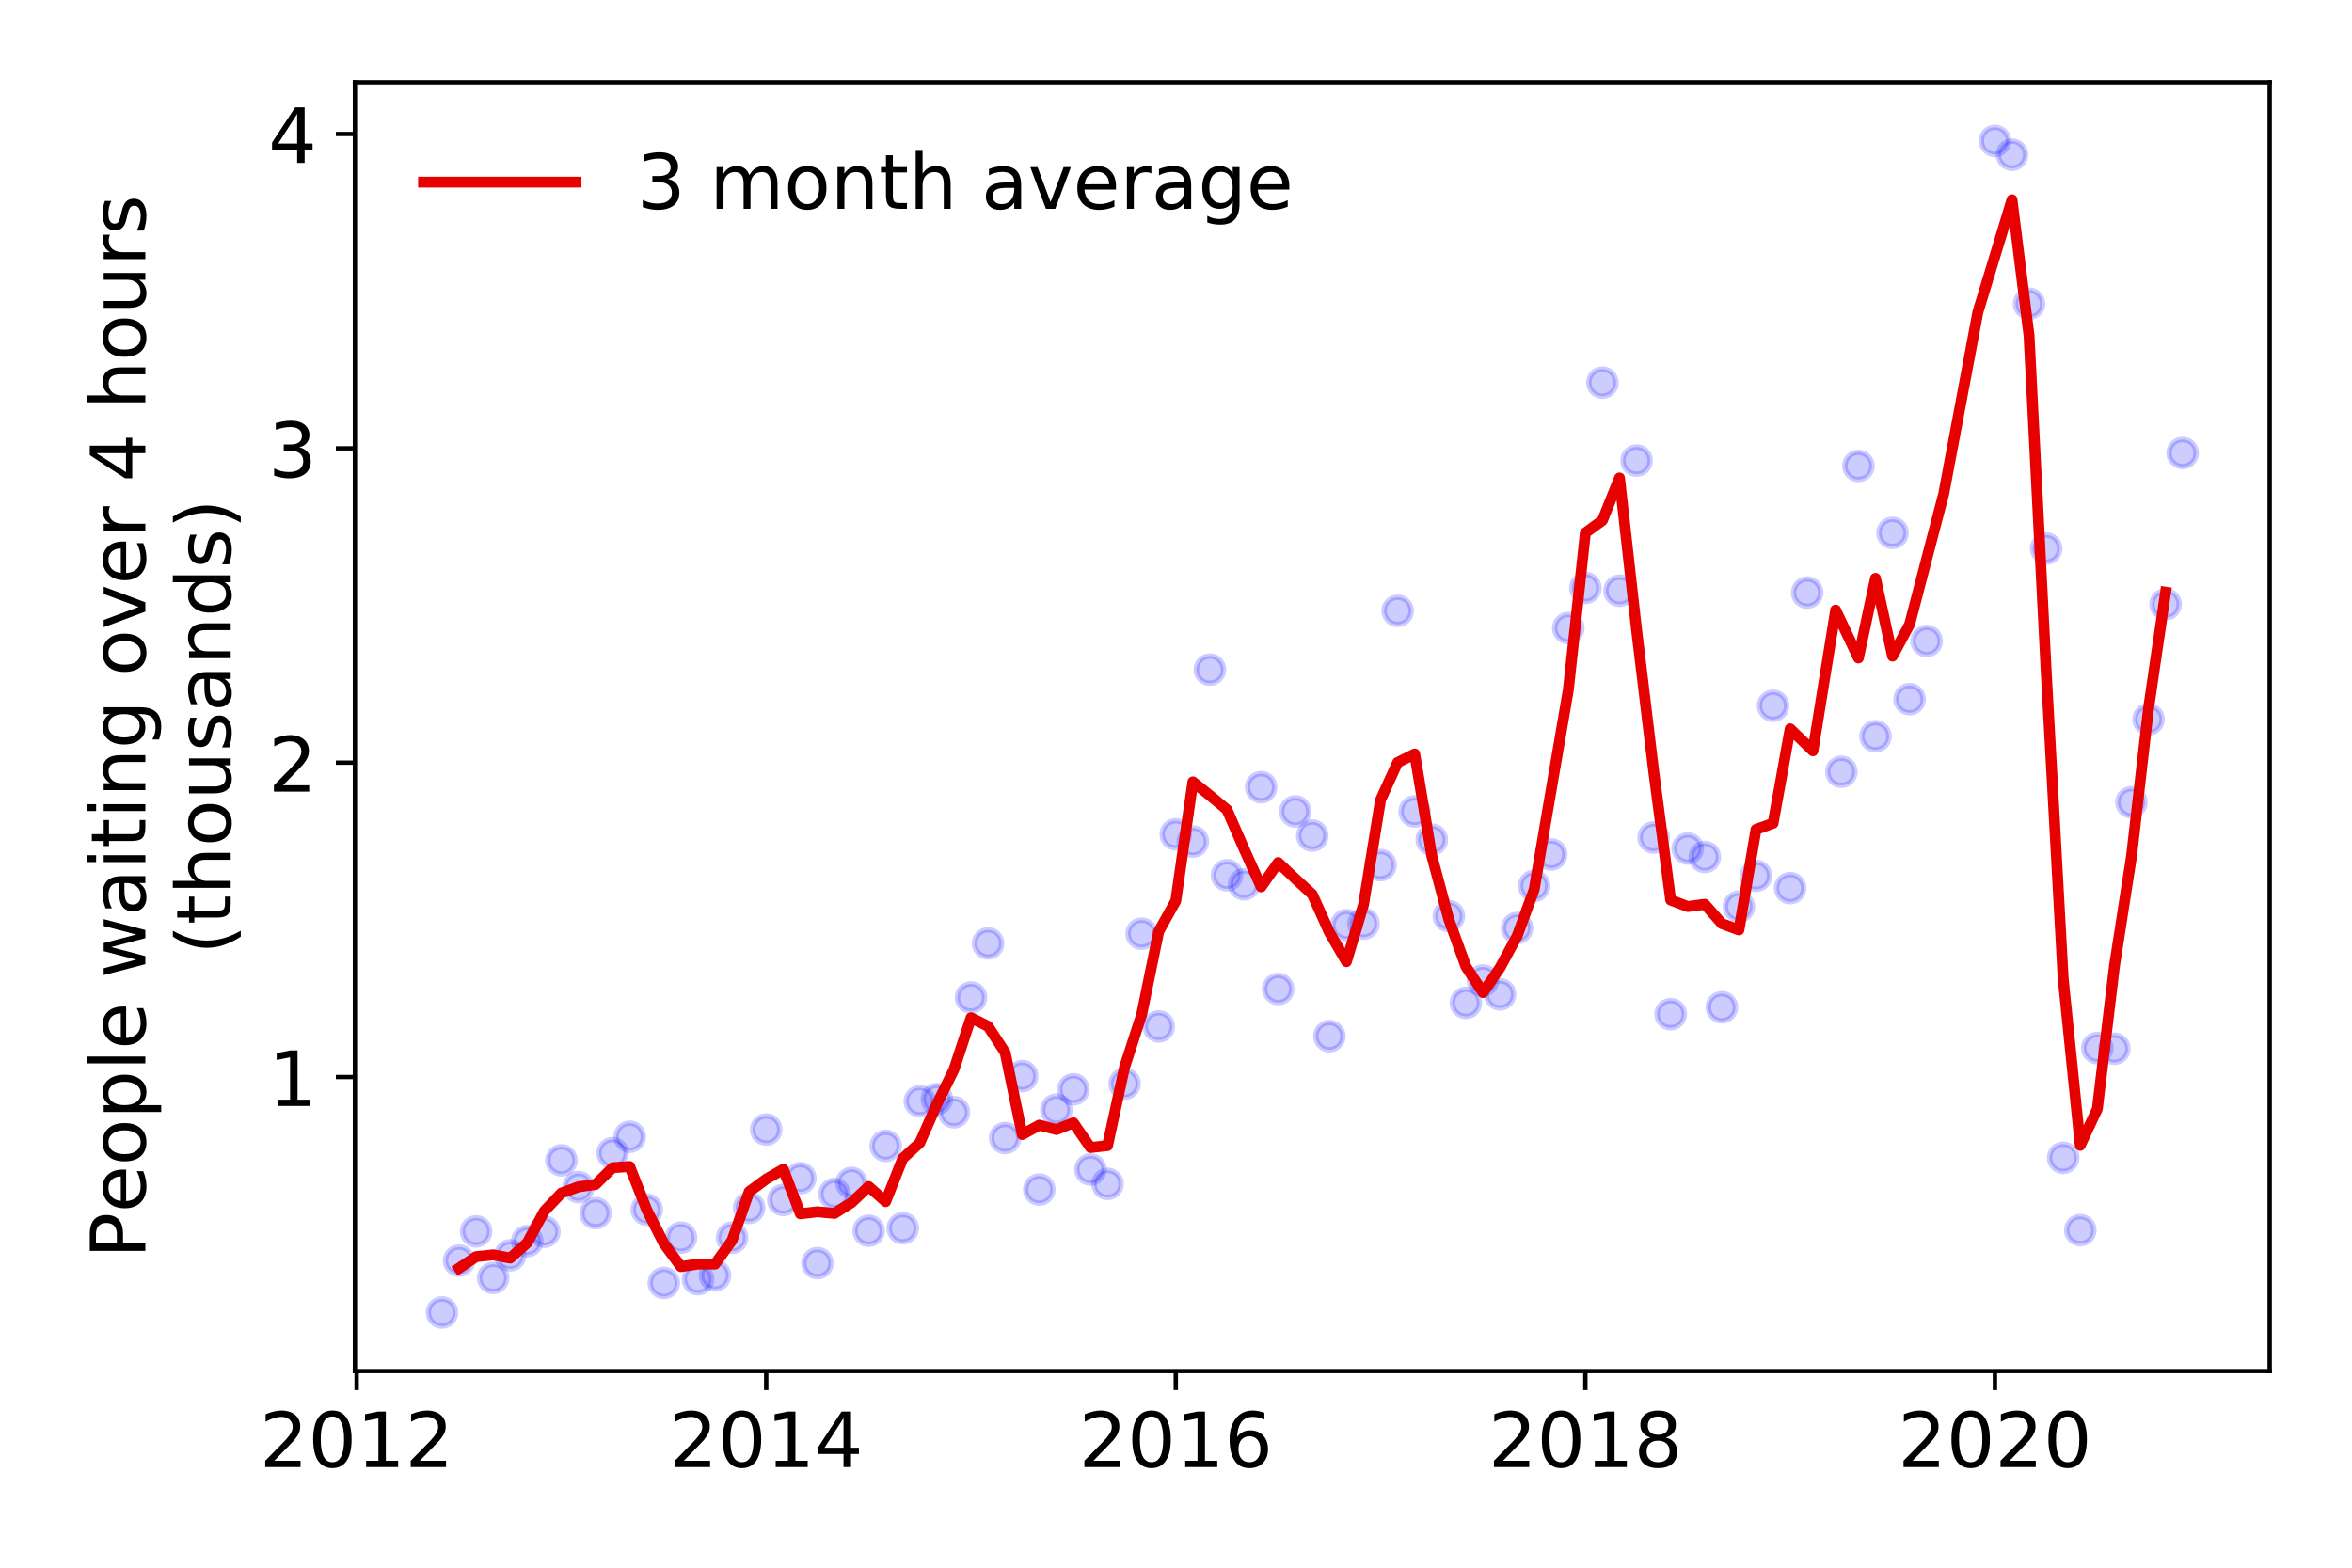 <?xml version="1.0" encoding="utf-8" standalone="no"?>
<!DOCTYPE svg PUBLIC "-//W3C//DTD SVG 1.1//EN"
  "http://www.w3.org/Graphics/SVG/1.1/DTD/svg11.dtd">
<!-- Created with matplotlib (https://matplotlib.org/) -->
<svg height="288pt" version="1.1" viewBox="0 0 432 288" width="432pt" xmlns="http://www.w3.org/2000/svg" xmlns:xlink="http://www.w3.org/1999/xlink">
 <defs>
  <style type="text/css">
*{stroke-linecap:butt;stroke-linejoin:round;}
  </style>
 </defs>
 <g id="figure_1">
  <g id="patch_1">
   <path d="M 0 288 
L 432 288 
L 432 0 
L 0 0 
z
" style="fill:#ffffff;"/>
  </g>
  <g id="axes_1">
   <g id="patch_2">
    <path d="M 65.195 251.88 
L 416.88 251.88 
L 416.88 15.12 
L 65.195 15.12 
z
" style="fill:#ffffff;"/>
   </g>
   <g id="matplotlib.axis_1">
    <g id="xtick_1">
     <g id="line2d_1">
      <defs>
       <path d="M 0 0 
L 0 3.5 
" id="m8ea1dd5b3a" style="stroke:#000000;stroke-width:0.8;"/>
      </defs>
      <g>
       <use style="stroke:#000000;stroke-width:0.8;" x="65.508" xlink:href="#m8ea1dd5b3a" y="251.88"/>
      </g>
     </g>
     <g id="text_1">
      <!-- 2012 -->
      <defs>
       <path d="M 19.188 8.297 
L 53.609 8.297 
L 53.609 0 
L 7.328 0 
L 7.328 8.297 
Q 12.938 14.109 22.625 23.891 
Q 32.328 33.688 34.812 36.531 
Q 39.547 41.844 41.422 45.531 
Q 43.312 49.219 43.312 52.781 
Q 43.312 58.594 39.234 62.25 
Q 35.156 65.922 28.609 65.922 
Q 23.969 65.922 18.812 64.312 
Q 13.672 62.703 7.812 59.422 
L 7.812 69.391 
Q 13.766 71.781 18.938 73 
Q 24.125 74.219 28.422 74.219 
Q 39.75 74.219 46.484 68.547 
Q 53.219 62.891 53.219 53.422 
Q 53.219 48.922 51.531 44.891 
Q 49.859 40.875 45.406 35.406 
Q 44.188 33.984 37.641 27.219 
Q 31.109 20.453 19.188 8.297 
z
" id="DejaVuSans-50"/>
       <path d="M 31.781 66.406 
Q 24.172 66.406 20.328 58.906 
Q 16.5 51.422 16.5 36.375 
Q 16.5 21.391 20.328 13.891 
Q 24.172 6.391 31.781 6.391 
Q 39.453 6.391 43.281 13.891 
Q 47.125 21.391 47.125 36.375 
Q 47.125 51.422 43.281 58.906 
Q 39.453 66.406 31.781 66.406 
z
M 31.781 74.219 
Q 44.047 74.219 50.516 64.516 
Q 56.984 54.828 56.984 36.375 
Q 56.984 17.969 50.516 8.266 
Q 44.047 -1.422 31.781 -1.422 
Q 19.531 -1.422 13.062 8.266 
Q 6.594 17.969 6.594 36.375 
Q 6.594 54.828 13.062 64.516 
Q 19.531 74.219 31.781 74.219 
z
" id="DejaVuSans-48"/>
       <path d="M 12.406 8.297 
L 28.516 8.297 
L 28.516 63.922 
L 10.984 60.406 
L 10.984 69.391 
L 28.422 72.906 
L 38.281 72.906 
L 38.281 8.297 
L 54.391 8.297 
L 54.391 0 
L 12.406 0 
z
" id="DejaVuSans-49"/>
      </defs>
      <g transform="translate(47.693 269.518)scale(0.14 -0.14)">
       <use xlink:href="#DejaVuSans-50"/>
       <use x="63.623" xlink:href="#DejaVuSans-48"/>
       <use x="127.246" xlink:href="#DejaVuSans-49"/>
       <use x="190.869" xlink:href="#DejaVuSans-50"/>
      </g>
     </g>
    </g>
    <g id="xtick_2">
     <g id="line2d_2">
      <g>
       <use style="stroke:#000000;stroke-width:0.8;" x="140.735" xlink:href="#m8ea1dd5b3a" y="251.88"/>
      </g>
     </g>
     <g id="text_2">
      <!-- 2014 -->
      <defs>
       <path d="M 37.797 64.312 
L 12.891 25.391 
L 37.797 25.391 
z
M 35.203 72.906 
L 47.609 72.906 
L 47.609 25.391 
L 58.016 25.391 
L 58.016 17.188 
L 47.609 17.188 
L 47.609 0 
L 37.797 0 
L 37.797 17.188 
L 4.891 17.188 
L 4.891 26.703 
z
" id="DejaVuSans-52"/>
      </defs>
      <g transform="translate(122.92 269.518)scale(0.14 -0.14)">
       <use xlink:href="#DejaVuSans-50"/>
       <use x="63.623" xlink:href="#DejaVuSans-48"/>
       <use x="127.246" xlink:href="#DejaVuSans-49"/>
       <use x="190.869" xlink:href="#DejaVuSans-52"/>
      </g>
     </g>
    </g>
    <g id="xtick_3">
     <g id="line2d_3">
      <g>
       <use style="stroke:#000000;stroke-width:0.8;" x="215.962" xlink:href="#m8ea1dd5b3a" y="251.88"/>
      </g>
     </g>
     <g id="text_3">
      <!-- 2016 -->
      <defs>
       <path d="M 33.016 40.375 
Q 26.375 40.375 22.484 35.828 
Q 18.609 31.297 18.609 23.391 
Q 18.609 15.531 22.484 10.953 
Q 26.375 6.391 33.016 6.391 
Q 39.656 6.391 43.531 10.953 
Q 47.406 15.531 47.406 23.391 
Q 47.406 31.297 43.531 35.828 
Q 39.656 40.375 33.016 40.375 
z
M 52.594 71.297 
L 52.594 62.312 
Q 48.875 64.062 45.094 64.984 
Q 41.312 65.922 37.594 65.922 
Q 27.828 65.922 22.672 59.328 
Q 17.531 52.734 16.797 39.406 
Q 19.672 43.656 24.016 45.922 
Q 28.375 48.188 33.594 48.188 
Q 44.578 48.188 50.953 41.516 
Q 57.328 34.859 57.328 23.391 
Q 57.328 12.156 50.688 5.359 
Q 44.047 -1.422 33.016 -1.422 
Q 20.359 -1.422 13.672 8.266 
Q 6.984 17.969 6.984 36.375 
Q 6.984 53.656 15.188 63.938 
Q 23.391 74.219 37.203 74.219 
Q 40.922 74.219 44.703 73.484 
Q 48.484 72.75 52.594 71.297 
z
" id="DejaVuSans-54"/>
      </defs>
      <g transform="translate(198.147 269.518)scale(0.14 -0.14)">
       <use xlink:href="#DejaVuSans-50"/>
       <use x="63.623" xlink:href="#DejaVuSans-48"/>
       <use x="127.246" xlink:href="#DejaVuSans-49"/>
       <use x="190.869" xlink:href="#DejaVuSans-54"/>
      </g>
     </g>
    </g>
    <g id="xtick_4">
     <g id="line2d_4">
      <g>
       <use style="stroke:#000000;stroke-width:0.8;" x="291.189" xlink:href="#m8ea1dd5b3a" y="251.88"/>
      </g>
     </g>
     <g id="text_4">
      <!-- 2018 -->
      <defs>
       <path d="M 31.781 34.625 
Q 24.75 34.625 20.719 30.859 
Q 16.703 27.094 16.703 20.516 
Q 16.703 13.922 20.719 10.156 
Q 24.75 6.391 31.781 6.391 
Q 38.812 6.391 42.859 10.172 
Q 46.922 13.969 46.922 20.516 
Q 46.922 27.094 42.891 30.859 
Q 38.875 34.625 31.781 34.625 
z
M 21.922 38.812 
Q 15.578 40.375 12.031 44.719 
Q 8.5 49.078 8.5 55.328 
Q 8.5 64.062 14.719 69.141 
Q 20.953 74.219 31.781 74.219 
Q 42.672 74.219 48.875 69.141 
Q 55.078 64.062 55.078 55.328 
Q 55.078 49.078 51.531 44.719 
Q 48 40.375 41.703 38.812 
Q 48.828 37.156 52.797 32.312 
Q 56.781 27.484 56.781 20.516 
Q 56.781 9.906 50.312 4.234 
Q 43.844 -1.422 31.781 -1.422 
Q 19.734 -1.422 13.25 4.234 
Q 6.781 9.906 6.781 20.516 
Q 6.781 27.484 10.781 32.312 
Q 14.797 37.156 21.922 38.812 
z
M 18.312 54.391 
Q 18.312 48.734 21.844 45.562 
Q 25.391 42.391 31.781 42.391 
Q 38.141 42.391 41.719 45.562 
Q 45.312 48.734 45.312 54.391 
Q 45.312 60.062 41.719 63.234 
Q 38.141 66.406 31.781 66.406 
Q 25.391 66.406 21.844 63.234 
Q 18.312 60.062 18.312 54.391 
z
" id="DejaVuSans-56"/>
      </defs>
      <g transform="translate(273.374 269.518)scale(0.14 -0.14)">
       <use xlink:href="#DejaVuSans-50"/>
       <use x="63.623" xlink:href="#DejaVuSans-48"/>
       <use x="127.246" xlink:href="#DejaVuSans-49"/>
       <use x="190.869" xlink:href="#DejaVuSans-56"/>
      </g>
     </g>
    </g>
    <g id="xtick_5">
     <g id="line2d_5">
      <g>
       <use style="stroke:#000000;stroke-width:0.8;" x="366.415" xlink:href="#m8ea1dd5b3a" y="251.88"/>
      </g>
     </g>
     <g id="text_5">
      <!-- 2020 -->
      <g transform="translate(348.6 269.518)scale(0.14 -0.14)">
       <use xlink:href="#DejaVuSans-50"/>
       <use x="63.623" xlink:href="#DejaVuSans-48"/>
       <use x="127.246" xlink:href="#DejaVuSans-50"/>
       <use x="190.869" xlink:href="#DejaVuSans-48"/>
      </g>
     </g>
    </g>
   </g>
   <g id="matplotlib.axis_2">
    <g id="ytick_1">
     <g id="line2d_6">
      <defs>
       <path d="M 0 0 
L -3.5 0 
" id="me1351e3d91" style="stroke:#000000;stroke-width:0.8;"/>
      </defs>
      <g>
       <use style="stroke:#000000;stroke-width:0.8;" x="65.195" xlink:href="#me1351e3d91" y="197.863"/>
      </g>
     </g>
     <g id="text_6">
      <!-- 1 -->
      <g transform="translate(49.288 203.182)scale(0.14 -0.14)">
       <use xlink:href="#DejaVuSans-49"/>
      </g>
     </g>
    </g>
    <g id="ytick_2">
     <g id="line2d_7">
      <g>
       <use style="stroke:#000000;stroke-width:0.8;" x="65.195" xlink:href="#me1351e3d91" y="140.112"/>
      </g>
     </g>
     <g id="text_7">
      <!-- 2 -->
      <g transform="translate(49.288 145.431)scale(0.14 -0.14)">
       <use xlink:href="#DejaVuSans-50"/>
      </g>
     </g>
    </g>
    <g id="ytick_3">
     <g id="line2d_8">
      <g>
       <use style="stroke:#000000;stroke-width:0.8;" x="65.195" xlink:href="#me1351e3d91" y="82.362"/>
      </g>
     </g>
     <g id="text_8">
      <!-- 3 -->
      <defs>
       <path d="M 40.578 39.312 
Q 47.656 37.797 51.625 33 
Q 55.609 28.219 55.609 21.188 
Q 55.609 10.406 48.188 4.484 
Q 40.766 -1.422 27.094 -1.422 
Q 22.516 -1.422 17.656 -0.516 
Q 12.797 0.391 7.625 2.203 
L 7.625 11.719 
Q 11.719 9.328 16.594 8.109 
Q 21.484 6.891 26.812 6.891 
Q 36.078 6.891 40.938 10.547 
Q 45.797 14.203 45.797 21.188 
Q 45.797 27.641 41.281 31.266 
Q 36.766 34.906 28.719 34.906 
L 20.219 34.906 
L 20.219 43.016 
L 29.109 43.016 
Q 36.375 43.016 40.234 45.922 
Q 44.094 48.828 44.094 54.297 
Q 44.094 59.906 40.109 62.906 
Q 36.141 65.922 28.719 65.922 
Q 24.656 65.922 20.016 65.031 
Q 15.375 64.156 9.812 62.312 
L 9.812 71.094 
Q 15.438 72.656 20.344 73.438 
Q 25.25 74.219 29.594 74.219 
Q 40.828 74.219 47.359 69.109 
Q 53.906 64.016 53.906 55.328 
Q 53.906 49.266 50.438 45.094 
Q 46.969 40.922 40.578 39.312 
z
" id="DejaVuSans-51"/>
      </defs>
      <g transform="translate(49.288 87.681)scale(0.14 -0.14)">
       <use xlink:href="#DejaVuSans-51"/>
      </g>
     </g>
    </g>
    <g id="ytick_4">
     <g id="line2d_9">
      <g>
       <use style="stroke:#000000;stroke-width:0.8;" x="65.195" xlink:href="#me1351e3d91" y="24.611"/>
      </g>
     </g>
     <g id="text_9">
      <!-- 4 -->
      <g transform="translate(49.288 29.93)scale(0.14 -0.14)">
       <use xlink:href="#DejaVuSans-52"/>
      </g>
     </g>
    </g>
    <g id="text_10">
     <!-- People waiting over 4 hours -->
     <defs>
      <path d="M 19.672 64.797 
L 19.672 37.406 
L 32.078 37.406 
Q 38.969 37.406 42.719 40.969 
Q 46.484 44.531 46.484 51.125 
Q 46.484 57.672 42.719 61.234 
Q 38.969 64.797 32.078 64.797 
z
M 9.812 72.906 
L 32.078 72.906 
Q 44.344 72.906 50.609 67.359 
Q 56.891 61.812 56.891 51.125 
Q 56.891 40.328 50.609 34.812 
Q 44.344 29.297 32.078 29.297 
L 19.672 29.297 
L 19.672 0 
L 9.812 0 
z
" id="DejaVuSans-80"/>
      <path d="M 56.203 29.594 
L 56.203 25.203 
L 14.891 25.203 
Q 15.484 15.922 20.484 11.062 
Q 25.484 6.203 34.422 6.203 
Q 39.594 6.203 44.453 7.469 
Q 49.312 8.734 54.109 11.281 
L 54.109 2.781 
Q 49.266 0.734 44.188 -0.344 
Q 39.109 -1.422 33.891 -1.422 
Q 20.797 -1.422 13.156 6.188 
Q 5.516 13.812 5.516 26.812 
Q 5.516 40.234 12.766 48.109 
Q 20.016 56 32.328 56 
Q 43.359 56 49.781 48.891 
Q 56.203 41.797 56.203 29.594 
z
M 47.219 32.234 
Q 47.125 39.594 43.094 43.984 
Q 39.062 48.391 32.422 48.391 
Q 24.906 48.391 20.391 44.141 
Q 15.875 39.891 15.188 32.172 
z
" id="DejaVuSans-101"/>
      <path d="M 30.609 48.391 
Q 23.391 48.391 19.188 42.75 
Q 14.984 37.109 14.984 27.297 
Q 14.984 17.484 19.156 11.844 
Q 23.344 6.203 30.609 6.203 
Q 37.797 6.203 41.984 11.859 
Q 46.188 17.531 46.188 27.297 
Q 46.188 37.016 41.984 42.703 
Q 37.797 48.391 30.609 48.391 
z
M 30.609 56 
Q 42.328 56 49.016 48.375 
Q 55.719 40.766 55.719 27.297 
Q 55.719 13.875 49.016 6.219 
Q 42.328 -1.422 30.609 -1.422 
Q 18.844 -1.422 12.172 6.219 
Q 5.516 13.875 5.516 27.297 
Q 5.516 40.766 12.172 48.375 
Q 18.844 56 30.609 56 
z
" id="DejaVuSans-111"/>
      <path d="M 18.109 8.203 
L 18.109 -20.797 
L 9.078 -20.797 
L 9.078 54.688 
L 18.109 54.688 
L 18.109 46.391 
Q 20.953 51.266 25.266 53.625 
Q 29.594 56 35.594 56 
Q 45.562 56 51.781 48.094 
Q 58.016 40.188 58.016 27.297 
Q 58.016 14.406 51.781 6.484 
Q 45.562 -1.422 35.594 -1.422 
Q 29.594 -1.422 25.266 0.953 
Q 20.953 3.328 18.109 8.203 
z
M 48.688 27.297 
Q 48.688 37.203 44.609 42.844 
Q 40.531 48.484 33.406 48.484 
Q 26.266 48.484 22.188 42.844 
Q 18.109 37.203 18.109 27.297 
Q 18.109 17.391 22.188 11.75 
Q 26.266 6.109 33.406 6.109 
Q 40.531 6.109 44.609 11.75 
Q 48.688 17.391 48.688 27.297 
z
" id="DejaVuSans-112"/>
      <path d="M 9.422 75.984 
L 18.406 75.984 
L 18.406 0 
L 9.422 0 
z
" id="DejaVuSans-108"/>
      <path id="DejaVuSans-32"/>
      <path d="M 4.203 54.688 
L 13.188 54.688 
L 24.422 12.016 
L 35.594 54.688 
L 46.188 54.688 
L 57.422 12.016 
L 68.609 54.688 
L 77.594 54.688 
L 63.281 0 
L 52.688 0 
L 40.922 44.828 
L 29.109 0 
L 18.5 0 
z
" id="DejaVuSans-119"/>
      <path d="M 34.281 27.484 
Q 23.391 27.484 19.188 25 
Q 14.984 22.516 14.984 16.5 
Q 14.984 11.719 18.141 8.906 
Q 21.297 6.109 26.703 6.109 
Q 34.188 6.109 38.703 11.406 
Q 43.219 16.703 43.219 25.484 
L 43.219 27.484 
z
M 52.203 31.203 
L 52.203 0 
L 43.219 0 
L 43.219 8.297 
Q 40.141 3.328 35.547 0.953 
Q 30.953 -1.422 24.312 -1.422 
Q 15.922 -1.422 10.953 3.297 
Q 6 8.016 6 15.922 
Q 6 25.141 12.172 29.828 
Q 18.359 34.516 30.609 34.516 
L 43.219 34.516 
L 43.219 35.406 
Q 43.219 41.609 39.141 45 
Q 35.062 48.391 27.688 48.391 
Q 23 48.391 18.547 47.266 
Q 14.109 46.141 10.016 43.891 
L 10.016 52.203 
Q 14.938 54.109 19.578 55.047 
Q 24.219 56 28.609 56 
Q 40.484 56 46.344 49.844 
Q 52.203 43.703 52.203 31.203 
z
" id="DejaVuSans-97"/>
      <path d="M 9.422 54.688 
L 18.406 54.688 
L 18.406 0 
L 9.422 0 
z
M 9.422 75.984 
L 18.406 75.984 
L 18.406 64.594 
L 9.422 64.594 
z
" id="DejaVuSans-105"/>
      <path d="M 18.312 70.219 
L 18.312 54.688 
L 36.812 54.688 
L 36.812 47.703 
L 18.312 47.703 
L 18.312 18.016 
Q 18.312 11.328 20.141 9.422 
Q 21.969 7.516 27.594 7.516 
L 36.812 7.516 
L 36.812 0 
L 27.594 0 
Q 17.188 0 13.234 3.875 
Q 9.281 7.766 9.281 18.016 
L 9.281 47.703 
L 2.688 47.703 
L 2.688 54.688 
L 9.281 54.688 
L 9.281 70.219 
z
" id="DejaVuSans-116"/>
      <path d="M 54.891 33.016 
L 54.891 0 
L 45.906 0 
L 45.906 32.719 
Q 45.906 40.484 42.875 44.328 
Q 39.844 48.188 33.797 48.188 
Q 26.516 48.188 22.312 43.547 
Q 18.109 38.922 18.109 30.906 
L 18.109 0 
L 9.078 0 
L 9.078 54.688 
L 18.109 54.688 
L 18.109 46.188 
Q 21.344 51.125 25.703 53.562 
Q 30.078 56 35.797 56 
Q 45.219 56 50.047 50.172 
Q 54.891 44.344 54.891 33.016 
z
" id="DejaVuSans-110"/>
      <path d="M 45.406 27.984 
Q 45.406 37.75 41.375 43.109 
Q 37.359 48.484 30.078 48.484 
Q 22.859 48.484 18.828 43.109 
Q 14.797 37.75 14.797 27.984 
Q 14.797 18.266 18.828 12.891 
Q 22.859 7.516 30.078 7.516 
Q 37.359 7.516 41.375 12.891 
Q 45.406 18.266 45.406 27.984 
z
M 54.391 6.781 
Q 54.391 -7.172 48.188 -13.984 
Q 42 -20.797 29.203 -20.797 
Q 24.469 -20.797 20.266 -20.094 
Q 16.062 -19.391 12.109 -17.922 
L 12.109 -9.188 
Q 16.062 -11.328 19.922 -12.344 
Q 23.781 -13.375 27.781 -13.375 
Q 36.625 -13.375 41.016 -8.766 
Q 45.406 -4.156 45.406 5.172 
L 45.406 9.625 
Q 42.625 4.781 38.281 2.391 
Q 33.938 0 27.875 0 
Q 17.828 0 11.672 7.656 
Q 5.516 15.328 5.516 27.984 
Q 5.516 40.672 11.672 48.328 
Q 17.828 56 27.875 56 
Q 33.938 56 38.281 53.609 
Q 42.625 51.219 45.406 46.391 
L 45.406 54.688 
L 54.391 54.688 
z
" id="DejaVuSans-103"/>
      <path d="M 2.984 54.688 
L 12.5 54.688 
L 29.594 8.797 
L 46.688 54.688 
L 56.203 54.688 
L 35.688 0 
L 23.484 0 
z
" id="DejaVuSans-118"/>
      <path d="M 41.109 46.297 
Q 39.594 47.172 37.812 47.578 
Q 36.031 48 33.891 48 
Q 26.266 48 22.188 43.047 
Q 18.109 38.094 18.109 28.812 
L 18.109 0 
L 9.078 0 
L 9.078 54.688 
L 18.109 54.688 
L 18.109 46.188 
Q 20.953 51.172 25.484 53.578 
Q 30.031 56 36.531 56 
Q 37.453 56 38.578 55.875 
Q 39.703 55.766 41.062 55.516 
z
" id="DejaVuSans-114"/>
      <path d="M 54.891 33.016 
L 54.891 0 
L 45.906 0 
L 45.906 32.719 
Q 45.906 40.484 42.875 44.328 
Q 39.844 48.188 33.797 48.188 
Q 26.516 48.188 22.312 43.547 
Q 18.109 38.922 18.109 30.906 
L 18.109 0 
L 9.078 0 
L 9.078 75.984 
L 18.109 75.984 
L 18.109 46.188 
Q 21.344 51.125 25.703 53.562 
Q 30.078 56 35.797 56 
Q 45.219 56 50.047 50.172 
Q 54.891 44.344 54.891 33.016 
z
" id="DejaVuSans-104"/>
      <path d="M 8.5 21.578 
L 8.5 54.688 
L 17.484 54.688 
L 17.484 21.922 
Q 17.484 14.156 20.5 10.266 
Q 23.531 6.391 29.594 6.391 
Q 36.859 6.391 41.078 11.031 
Q 45.312 15.672 45.312 23.688 
L 45.312 54.688 
L 54.297 54.688 
L 54.297 0 
L 45.312 0 
L 45.312 8.406 
Q 42.047 3.422 37.719 1 
Q 33.406 -1.422 27.688 -1.422 
Q 18.266 -1.422 13.375 4.438 
Q 8.5 10.297 8.5 21.578 
z
M 31.109 56 
z
" id="DejaVuSans-117"/>
      <path d="M 44.281 53.078 
L 44.281 44.578 
Q 40.484 46.531 36.375 47.5 
Q 32.281 48.484 27.875 48.484 
Q 21.188 48.484 17.844 46.438 
Q 14.5 44.391 14.5 40.281 
Q 14.5 37.156 16.891 35.375 
Q 19.281 33.594 26.516 31.984 
L 29.594 31.297 
Q 39.156 29.25 43.188 25.516 
Q 47.219 21.781 47.219 15.094 
Q 47.219 7.469 41.188 3.016 
Q 35.156 -1.422 24.609 -1.422 
Q 20.219 -1.422 15.453 -0.562 
Q 10.688 0.297 5.422 2 
L 5.422 11.281 
Q 10.406 8.688 15.234 7.391 
Q 20.062 6.109 24.812 6.109 
Q 31.156 6.109 34.562 8.281 
Q 37.984 10.453 37.984 14.406 
Q 37.984 18.062 35.516 20.016 
Q 33.062 21.969 24.703 23.781 
L 21.578 24.516 
Q 13.234 26.266 9.516 29.906 
Q 5.812 33.547 5.812 39.891 
Q 5.812 47.609 11.281 51.797 
Q 16.75 56 26.812 56 
Q 31.781 56 36.172 55.266 
Q 40.578 54.547 44.281 53.078 
z
" id="DejaVuSans-115"/>
     </defs>
     <g transform="translate(26.699 231.175)rotate(-90)scale(0.14 -0.14)">
      <use xlink:href="#DejaVuSans-80"/>
      <use x="60.256" xlink:href="#DejaVuSans-101"/>
      <use x="121.779" xlink:href="#DejaVuSans-111"/>
      <use x="182.961" xlink:href="#DejaVuSans-112"/>
      <use x="246.438" xlink:href="#DejaVuSans-108"/>
      <use x="274.221" xlink:href="#DejaVuSans-101"/>
      <use x="335.744" xlink:href="#DejaVuSans-32"/>
      <use x="367.531" xlink:href="#DejaVuSans-119"/>
      <use x="449.318" xlink:href="#DejaVuSans-97"/>
      <use x="510.598" xlink:href="#DejaVuSans-105"/>
      <use x="538.381" xlink:href="#DejaVuSans-116"/>
      <use x="577.59" xlink:href="#DejaVuSans-105"/>
      <use x="605.373" xlink:href="#DejaVuSans-110"/>
      <use x="668.752" xlink:href="#DejaVuSans-103"/>
      <use x="732.229" xlink:href="#DejaVuSans-32"/>
      <use x="764.016" xlink:href="#DejaVuSans-111"/>
      <use x="825.197" xlink:href="#DejaVuSans-118"/>
      <use x="884.377" xlink:href="#DejaVuSans-101"/>
      <use x="945.9" xlink:href="#DejaVuSans-114"/>
      <use x="987.014" xlink:href="#DejaVuSans-32"/>
      <use x="1018.801" xlink:href="#DejaVuSans-52"/>
      <use x="1082.424" xlink:href="#DejaVuSans-32"/>
      <use x="1114.211" xlink:href="#DejaVuSans-104"/>
      <use x="1177.59" xlink:href="#DejaVuSans-111"/>
      <use x="1238.771" xlink:href="#DejaVuSans-117"/>
      <use x="1302.15" xlink:href="#DejaVuSans-114"/>
      <use x="1343.264" xlink:href="#DejaVuSans-115"/>
     </g>
     <!-- (thousands) -->
     <defs>
      <path d="M 31 75.875 
Q 24.469 64.656 21.281 53.656 
Q 18.109 42.672 18.109 31.391 
Q 18.109 20.125 21.312 9.062 
Q 24.516 -2 31 -13.188 
L 23.188 -13.188 
Q 15.875 -1.703 12.234 9.375 
Q 8.594 20.453 8.594 31.391 
Q 8.594 42.281 12.203 53.312 
Q 15.828 64.359 23.188 75.875 
z
" id="DejaVuSans-40"/>
      <path d="M 45.406 46.391 
L 45.406 75.984 
L 54.391 75.984 
L 54.391 0 
L 45.406 0 
L 45.406 8.203 
Q 42.578 3.328 38.25 0.953 
Q 33.938 -1.422 27.875 -1.422 
Q 17.969 -1.422 11.734 6.484 
Q 5.516 14.406 5.516 27.297 
Q 5.516 40.188 11.734 48.094 
Q 17.969 56 27.875 56 
Q 33.938 56 38.25 53.625 
Q 42.578 51.266 45.406 46.391 
z
M 14.797 27.297 
Q 14.797 17.391 18.875 11.75 
Q 22.953 6.109 30.078 6.109 
Q 37.203 6.109 41.297 11.75 
Q 45.406 17.391 45.406 27.297 
Q 45.406 37.203 41.297 42.844 
Q 37.203 48.484 30.078 48.484 
Q 22.953 48.484 18.875 42.844 
Q 14.797 37.203 14.797 27.297 
z
" id="DejaVuSans-100"/>
      <path d="M 8.016 75.875 
L 15.828 75.875 
Q 23.141 64.359 26.781 53.312 
Q 30.422 42.281 30.422 31.391 
Q 30.422 20.453 26.781 9.375 
Q 23.141 -1.703 15.828 -13.188 
L 8.016 -13.188 
Q 14.5 -2 17.703 9.062 
Q 20.906 20.125 20.906 31.391 
Q 20.906 42.672 17.703 53.656 
Q 14.5 64.656 8.016 75.875 
z
" id="DejaVuSans-41"/>
     </defs>
     <g transform="translate(42.376 175.325)rotate(-90)scale(0.14 -0.14)">
      <use xlink:href="#DejaVuSans-40"/>
      <use x="39.014" xlink:href="#DejaVuSans-116"/>
      <use x="78.223" xlink:href="#DejaVuSans-104"/>
      <use x="141.602" xlink:href="#DejaVuSans-111"/>
      <use x="202.783" xlink:href="#DejaVuSans-117"/>
      <use x="266.162" xlink:href="#DejaVuSans-115"/>
      <use x="318.262" xlink:href="#DejaVuSans-97"/>
      <use x="379.541" xlink:href="#DejaVuSans-110"/>
      <use x="442.92" xlink:href="#DejaVuSans-100"/>
      <use x="506.396" xlink:href="#DejaVuSans-115"/>
      <use x="558.496" xlink:href="#DejaVuSans-41"/>
     </g>
    </g>
   </g>
   <g id="line2d_10">
    <defs>
     <path d="M 0 2.5 
C 0.663 2.5 1.299 2.237 1.768 1.768 
C 2.237 1.299 2.5 0.663 2.5 0 
C 2.5 -0.663 2.237 -1.299 1.768 -1.768 
C 1.299 -2.237 0.663 -2.5 0 -2.5 
C -0.663 -2.5 -1.299 -2.237 -1.768 -1.768 
C -2.237 -1.299 -2.5 -0.663 -2.5 0 
C -2.5 0.663 -2.237 1.299 -1.768 1.768 
C -1.299 2.237 -0.663 2.5 0 2.5 
z
" id="ma430980f71" style="stroke:#0000ff;stroke-opacity:0.2;"/>
    </defs>
    <g clip-path="url(#p65c6911478)">
     <use style="fill:#0000ff;fill-opacity:0.2;stroke:#0000ff;stroke-opacity:0.2;" x="400.894" xlink:href="#ma430980f71" y="83.228"/>
     <use style="fill:#0000ff;fill-opacity:0.2;stroke:#0000ff;stroke-opacity:0.2;" x="397.76" xlink:href="#ma430980f71" y="111.006"/>
     <use style="fill:#0000ff;fill-opacity:0.2;stroke:#0000ff;stroke-opacity:0.2;" x="394.625" xlink:href="#ma430980f71" y="132.143"/>
     <use style="fill:#0000ff;fill-opacity:0.2;stroke:#0000ff;stroke-opacity:0.2;" x="391.491" xlink:href="#ma430980f71" y="147.389"/>
     <use style="fill:#0000ff;fill-opacity:0.2;stroke:#0000ff;stroke-opacity:0.2;" x="388.357" xlink:href="#ma430980f71" y="192.665"/>
     <use style="fill:#0000ff;fill-opacity:0.2;stroke:#0000ff;stroke-opacity:0.2;" x="385.222" xlink:href="#ma430980f71" y="192.55"/>
     <use style="fill:#0000ff;fill-opacity:0.2;stroke:#0000ff;stroke-opacity:0.2;" x="382.088" xlink:href="#ma430980f71" y="225.988"/>
     <use style="fill:#0000ff;fill-opacity:0.2;stroke:#0000ff;stroke-opacity:0.2;" x="378.953" xlink:href="#ma430980f71" y="212.705"/>
     <use style="fill:#0000ff;fill-opacity:0.2;stroke:#0000ff;stroke-opacity:0.2;" x="375.819" xlink:href="#ma430980f71" y="100.784"/>
     <use style="fill:#0000ff;fill-opacity:0.2;stroke:#0000ff;stroke-opacity:0.2;" x="372.684" xlink:href="#ma430980f71" y="55.797"/>
     <use style="fill:#0000ff;fill-opacity:0.2;stroke:#0000ff;stroke-opacity:0.2;" x="369.55" xlink:href="#ma430980f71" y="28.423"/>
     <use style="fill:#0000ff;fill-opacity:0.2;stroke:#0000ff;stroke-opacity:0.2;" x="366.415" xlink:href="#ma430980f71" y="25.882"/>
     <use style="fill:#0000ff;fill-opacity:0.2;stroke:#0000ff;stroke-opacity:0.2;" x="353.878" xlink:href="#ma430980f71" y="117.763"/>
     <use style="fill:#0000ff;fill-opacity:0.2;stroke:#0000ff;stroke-opacity:0.2;" x="350.743" xlink:href="#ma430980f71" y="128.447"/>
     <use style="fill:#0000ff;fill-opacity:0.2;stroke:#0000ff;stroke-opacity:0.2;" x="347.609" xlink:href="#ma430980f71" y="97.897"/>
     <use style="fill:#0000ff;fill-opacity:0.2;stroke:#0000ff;stroke-opacity:0.2;" x="344.474" xlink:href="#ma430980f71" y="135.261"/>
     <use style="fill:#0000ff;fill-opacity:0.2;stroke:#0000ff;stroke-opacity:0.2;" x="341.34" xlink:href="#ma430980f71" y="85.596"/>
     <use style="fill:#0000ff;fill-opacity:0.2;stroke:#0000ff;stroke-opacity:0.2;" x="338.205" xlink:href="#ma430980f71" y="141.787"/>
     <use style="fill:#0000ff;fill-opacity:0.2;stroke:#0000ff;stroke-opacity:0.2;" x="331.936" xlink:href="#ma430980f71" y="108.869"/>
     <use style="fill:#0000ff;fill-opacity:0.2;stroke:#0000ff;stroke-opacity:0.2;" x="328.802" xlink:href="#ma430980f71" y="163.155"/>
     <use style="fill:#0000ff;fill-opacity:0.2;stroke:#0000ff;stroke-opacity:0.2;" x="325.668" xlink:href="#ma430980f71" y="129.66"/>
     <use style="fill:#0000ff;fill-opacity:0.2;stroke:#0000ff;stroke-opacity:0.2;" x="322.533" xlink:href="#ma430980f71" y="160.903"/>
     <use style="fill:#0000ff;fill-opacity:0.2;stroke:#0000ff;stroke-opacity:0.2;" x="319.399" xlink:href="#ma430980f71" y="166.562"/>
     <use style="fill:#0000ff;fill-opacity:0.2;stroke:#0000ff;stroke-opacity:0.2;" x="316.264" xlink:href="#ma430980f71" y="185.042"/>
     <use style="fill:#0000ff;fill-opacity:0.2;stroke:#0000ff;stroke-opacity:0.2;" x="313.13" xlink:href="#ma430980f71" y="157.438"/>
     <use style="fill:#0000ff;fill-opacity:0.2;stroke:#0000ff;stroke-opacity:0.2;" x="309.995" xlink:href="#ma430980f71" y="155.878"/>
     <use style="fill:#0000ff;fill-opacity:0.2;stroke:#0000ff;stroke-opacity:0.2;" x="306.861" xlink:href="#ma430980f71" y="186.313"/>
     <use style="fill:#0000ff;fill-opacity:0.2;stroke:#0000ff;stroke-opacity:0.2;" x="303.726" xlink:href="#ma430980f71" y="153.857"/>
     <use style="fill:#0000ff;fill-opacity:0.2;stroke:#0000ff;stroke-opacity:0.2;" x="300.592" xlink:href="#ma430980f71" y="84.614"/>
     <use style="fill:#0000ff;fill-opacity:0.2;stroke:#0000ff;stroke-opacity:0.2;" x="297.458" xlink:href="#ma430980f71" y="108.523"/>
     <use style="fill:#0000ff;fill-opacity:0.2;stroke:#0000ff;stroke-opacity:0.2;" x="294.323" xlink:href="#ma430980f71" y="70.292"/>
     <use style="fill:#0000ff;fill-opacity:0.2;stroke:#0000ff;stroke-opacity:0.2;" x="291.189" xlink:href="#ma430980f71" y="108.003"/>
     <use style="fill:#0000ff;fill-opacity:0.2;stroke:#0000ff;stroke-opacity:0.2;" x="288.054" xlink:href="#ma430980f71" y="115.395"/>
     <use style="fill:#0000ff;fill-opacity:0.2;stroke:#0000ff;stroke-opacity:0.2;" x="284.92" xlink:href="#ma430980f71" y="156.976"/>
     <use style="fill:#0000ff;fill-opacity:0.2;stroke:#0000ff;stroke-opacity:0.2;" x="281.785" xlink:href="#ma430980f71" y="162.751"/>
     <use style="fill:#0000ff;fill-opacity:0.2;stroke:#0000ff;stroke-opacity:0.2;" x="278.651" xlink:href="#ma430980f71" y="170.489"/>
     <use style="fill:#0000ff;fill-opacity:0.2;stroke:#0000ff;stroke-opacity:0.2;" x="275.516" xlink:href="#ma430980f71" y="182.675"/>
     <use style="fill:#0000ff;fill-opacity:0.2;stroke:#0000ff;stroke-opacity:0.2;" x="272.382" xlink:href="#ma430980f71" y="180.134"/>
     <use style="fill:#0000ff;fill-opacity:0.2;stroke:#0000ff;stroke-opacity:0.2;" x="269.248" xlink:href="#ma430980f71" y="184.234"/>
     <use style="fill:#0000ff;fill-opacity:0.2;stroke:#0000ff;stroke-opacity:0.2;" x="266.113" xlink:href="#ma430980f71" y="168.295"/>
     <use style="fill:#0000ff;fill-opacity:0.2;stroke:#0000ff;stroke-opacity:0.2;" x="262.979" xlink:href="#ma430980f71" y="154.261"/>
     <use style="fill:#0000ff;fill-opacity:0.2;stroke:#0000ff;stroke-opacity:0.2;" x="259.844" xlink:href="#ma430980f71" y="149.064"/>
     <use style="fill:#0000ff;fill-opacity:0.2;stroke:#0000ff;stroke-opacity:0.2;" x="256.71" xlink:href="#ma430980f71" y="112.219"/>
     <use style="fill:#0000ff;fill-opacity:0.2;stroke:#0000ff;stroke-opacity:0.2;" x="253.575" xlink:href="#ma430980f71" y="158.939"/>
     <use style="fill:#0000ff;fill-opacity:0.2;stroke:#0000ff;stroke-opacity:0.2;" x="250.441" xlink:href="#ma430980f71" y="169.681"/>
     <use style="fill:#0000ff;fill-opacity:0.2;stroke:#0000ff;stroke-opacity:0.2;" x="247.306" xlink:href="#ma430980f71" y="169.969"/>
     <use style="fill:#0000ff;fill-opacity:0.2;stroke:#0000ff;stroke-opacity:0.2;" x="244.172" xlink:href="#ma430980f71" y="190.355"/>
     <use style="fill:#0000ff;fill-opacity:0.2;stroke:#0000ff;stroke-opacity:0.2;" x="241.037" xlink:href="#ma430980f71" y="153.511"/>
     <use style="fill:#0000ff;fill-opacity:0.2;stroke:#0000ff;stroke-opacity:0.2;" x="237.903" xlink:href="#ma430980f71" y="149.064"/>
     <use style="fill:#0000ff;fill-opacity:0.2;stroke:#0000ff;stroke-opacity:0.2;" x="234.769" xlink:href="#ma430980f71" y="181.693"/>
     <use style="fill:#0000ff;fill-opacity:0.2;stroke:#0000ff;stroke-opacity:0.2;" x="231.634" xlink:href="#ma430980f71" y="144.617"/>
     <use style="fill:#0000ff;fill-opacity:0.2;stroke:#0000ff;stroke-opacity:0.2;" x="228.5" xlink:href="#ma430980f71" y="162.462"/>
     <use style="fill:#0000ff;fill-opacity:0.2;stroke:#0000ff;stroke-opacity:0.2;" x="225.365" xlink:href="#ma430980f71" y="160.787"/>
     <use style="fill:#0000ff;fill-opacity:0.2;stroke:#0000ff;stroke-opacity:0.2;" x="222.231" xlink:href="#ma430980f71" y="123.018"/>
     <use style="fill:#0000ff;fill-opacity:0.2;stroke:#0000ff;stroke-opacity:0.2;" x="219.096" xlink:href="#ma430980f71" y="154.608"/>
     <use style="fill:#0000ff;fill-opacity:0.2;stroke:#0000ff;stroke-opacity:0.2;" x="215.962" xlink:href="#ma430980f71" y="153.28"/>
     <use style="fill:#0000ff;fill-opacity:0.2;stroke:#0000ff;stroke-opacity:0.2;" x="212.827" xlink:href="#ma430980f71" y="188.565"/>
     <use style="fill:#0000ff;fill-opacity:0.2;stroke:#0000ff;stroke-opacity:0.2;" x="209.693" xlink:href="#ma430980f71" y="171.529"/>
     <use style="fill:#0000ff;fill-opacity:0.2;stroke:#0000ff;stroke-opacity:0.2;" x="206.559" xlink:href="#ma430980f71" y="199.076"/>
     <use style="fill:#0000ff;fill-opacity:0.2;stroke:#0000ff;stroke-opacity:0.2;" x="203.424" xlink:href="#ma430980f71" y="217.498"/>
     <use style="fill:#0000ff;fill-opacity:0.2;stroke:#0000ff;stroke-opacity:0.2;" x="200.29" xlink:href="#ma430980f71" y="214.842"/>
     <use style="fill:#0000ff;fill-opacity:0.2;stroke:#0000ff;stroke-opacity:0.2;" x="197.155" xlink:href="#ma430980f71" y="200.115"/>
     <use style="fill:#0000ff;fill-opacity:0.2;stroke:#0000ff;stroke-opacity:0.2;" x="194.021" xlink:href="#ma430980f71" y="203.869"/>
     <use style="fill:#0000ff;fill-opacity:0.2;stroke:#0000ff;stroke-opacity:0.2;" x="190.886" xlink:href="#ma430980f71" y="218.538"/>
     <use style="fill:#0000ff;fill-opacity:0.2;stroke:#0000ff;stroke-opacity:0.2;" x="187.752" xlink:href="#ma430980f71" y="197.69"/>
     <use style="fill:#0000ff;fill-opacity:0.2;stroke:#0000ff;stroke-opacity:0.2;" x="184.617" xlink:href="#ma430980f71" y="209.067"/>
     <use style="fill:#0000ff;fill-opacity:0.2;stroke:#0000ff;stroke-opacity:0.2;" x="181.483" xlink:href="#ma430980f71" y="173.319"/>
     <use style="fill:#0000ff;fill-opacity:0.2;stroke:#0000ff;stroke-opacity:0.2;" x="178.349" xlink:href="#ma430980f71" y="183.252"/>
     <use style="fill:#0000ff;fill-opacity:0.2;stroke:#0000ff;stroke-opacity:0.2;" x="175.214" xlink:href="#ma430980f71" y="204.331"/>
     <use style="fill:#0000ff;fill-opacity:0.2;stroke:#0000ff;stroke-opacity:0.2;" x="172.08" xlink:href="#ma430980f71" y="201.906"/>
     <use style="fill:#0000ff;fill-opacity:0.2;stroke:#0000ff;stroke-opacity:0.2;" x="168.945" xlink:href="#ma430980f71" y="202.31"/>
     <use style="fill:#0000ff;fill-opacity:0.2;stroke:#0000ff;stroke-opacity:0.2;" x="165.811" xlink:href="#ma430980f71" y="225.641"/>
     <use style="fill:#0000ff;fill-opacity:0.2;stroke:#0000ff;stroke-opacity:0.2;" x="162.676" xlink:href="#ma430980f71" y="210.51"/>
     <use style="fill:#0000ff;fill-opacity:0.2;stroke:#0000ff;stroke-opacity:0.2;" x="159.542" xlink:href="#ma430980f71" y="226.103"/>
     <use style="fill:#0000ff;fill-opacity:0.2;stroke:#0000ff;stroke-opacity:0.2;" x="156.407" xlink:href="#ma430980f71" y="217.325"/>
     <use style="fill:#0000ff;fill-opacity:0.2;stroke:#0000ff;stroke-opacity:0.2;" x="153.273" xlink:href="#ma430980f71" y="219.346"/>
     <use style="fill:#0000ff;fill-opacity:0.2;stroke:#0000ff;stroke-opacity:0.2;" x="150.139" xlink:href="#ma430980f71" y="232.051"/>
     <use style="fill:#0000ff;fill-opacity:0.2;stroke:#0000ff;stroke-opacity:0.2;" x="147.004" xlink:href="#ma430980f71" y="216.459"/>
     <use style="fill:#0000ff;fill-opacity:0.2;stroke:#0000ff;stroke-opacity:0.2;" x="143.87" xlink:href="#ma430980f71" y="220.443"/>
     <use style="fill:#0000ff;fill-opacity:0.2;stroke:#0000ff;stroke-opacity:0.2;" x="140.735" xlink:href="#ma430980f71" y="207.507"/>
     <use style="fill:#0000ff;fill-opacity:0.2;stroke:#0000ff;stroke-opacity:0.2;" x="137.601" xlink:href="#ma430980f71" y="221.887"/>
     <use style="fill:#0000ff;fill-opacity:0.2;stroke:#0000ff;stroke-opacity:0.2;" x="134.466" xlink:href="#ma430980f71" y="227.374"/>
     <use style="fill:#0000ff;fill-opacity:0.2;stroke:#0000ff;stroke-opacity:0.2;" x="131.332" xlink:href="#ma430980f71" y="234.304"/>
     <use style="fill:#0000ff;fill-opacity:0.2;stroke:#0000ff;stroke-opacity:0.2;" x="128.197" xlink:href="#ma430980f71" y="234.997"/>
     <use style="fill:#0000ff;fill-opacity:0.2;stroke:#0000ff;stroke-opacity:0.2;" x="125.063" xlink:href="#ma430980f71" y="227.374"/>
     <use style="fill:#0000ff;fill-opacity:0.2;stroke:#0000ff;stroke-opacity:0.2;" x="121.928" xlink:href="#ma430980f71" y="235.69"/>
     <use style="fill:#0000ff;fill-opacity:0.2;stroke:#0000ff;stroke-opacity:0.2;" x="118.794" xlink:href="#ma430980f71" y="222.234"/>
     <use style="fill:#0000ff;fill-opacity:0.2;stroke:#0000ff;stroke-opacity:0.2;" x="115.66" xlink:href="#ma430980f71" y="208.836"/>
     <use style="fill:#0000ff;fill-opacity:0.2;stroke:#0000ff;stroke-opacity:0.2;" x="112.525" xlink:href="#ma430980f71" y="211.839"/>
     <use style="fill:#0000ff;fill-opacity:0.2;stroke:#0000ff;stroke-opacity:0.2;" x="109.391" xlink:href="#ma430980f71" y="222.869"/>
     <use style="fill:#0000ff;fill-opacity:0.2;stroke:#0000ff;stroke-opacity:0.2;" x="106.256" xlink:href="#ma430980f71" y="218.076"/>
     <use style="fill:#0000ff;fill-opacity:0.2;stroke:#0000ff;stroke-opacity:0.2;" x="103.122" xlink:href="#ma430980f71" y="213.167"/>
     <use style="fill:#0000ff;fill-opacity:0.2;stroke:#0000ff;stroke-opacity:0.2;" x="99.987" xlink:href="#ma430980f71" y="226.276"/>
     <use style="fill:#0000ff;fill-opacity:0.2;stroke:#0000ff;stroke-opacity:0.2;" x="96.853" xlink:href="#ma430980f71" y="228.009"/>
     <use style="fill:#0000ff;fill-opacity:0.2;stroke:#0000ff;stroke-opacity:0.2;" x="93.718" xlink:href="#ma430980f71" y="230.608"/>
     <use style="fill:#0000ff;fill-opacity:0.2;stroke:#0000ff;stroke-opacity:0.2;" x="90.584" xlink:href="#ma430980f71" y="234.766"/>
     <use style="fill:#0000ff;fill-opacity:0.2;stroke:#0000ff;stroke-opacity:0.2;" x="87.45" xlink:href="#ma430980f71" y="226.219"/>
     <use style="fill:#0000ff;fill-opacity:0.2;stroke:#0000ff;stroke-opacity:0.2;" x="84.315" xlink:href="#ma430980f71" y="231.589"/>
     <use style="fill:#0000ff;fill-opacity:0.2;stroke:#0000ff;stroke-opacity:0.2;" x="81.181" xlink:href="#ma430980f71" y="241.118"/>
    </g>
   </g>
   <g id="line2d_11">
    <path clip-path="url(#p65c6911478)" d="M 397.76 108.792 
L 394.625 130.179 
L 391.491 157.399 
L 388.357 177.535 
L 385.222 203.734 
L 382.088 210.414 
L 378.953 179.826 
L 375.819 123.095 
L 372.684 61.668 
L 369.55 36.7 
L 363.281 57.356 
L 357.012 90.697 
L 350.743 114.702 
L 347.609 120.535 
L 344.474 106.251 
L 341.34 120.882 
L 337.161 112.084 
L 332.981 137.937 
L 328.802 133.895 
L 325.668 151.239 
L 322.533 152.375 
L 319.399 170.836 
L 316.264 169.681 
L 313.13 166.119 
L 309.995 166.543 
L 306.861 165.349 
L 303.726 141.595 
L 300.592 115.665 
L 297.458 87.81 
L 294.323 95.606 
L 291.189 97.897 
L 288.054 126.791 
L 284.92 145.04 
L 281.785 163.405 
L 278.651 171.972 
L 275.516 177.766 
L 272.382 182.347 
L 269.248 177.554 
L 266.113 168.93 
L 262.979 157.207 
L 259.844 138.515 
L 256.71 140.074 
L 253.575 146.946 
L 250.441 166.196 
L 247.306 176.669 
L 244.172 171.278 
L 241.037 164.31 
L 237.903 161.422 
L 234.769 158.458 
L 231.634 162.924 
L 228.5 155.955 
L 225.365 148.756 
L 222.231 146.138 
L 219.096 143.635 
L 215.962 165.484 
L 212.827 171.124 
L 209.693 186.39 
L 206.559 196.034 
L 203.424 210.472 
L 200.29 210.818 
L 197.155 206.275 
L 194.021 207.507 
L 190.886 206.699 
L 187.752 208.431 
L 184.617 193.358 
L 181.483 188.546 
L 178.349 186.967 
L 175.214 196.496 
L 172.08 202.849 
L 168.945 209.952 
L 165.811 212.82 
L 162.676 220.751 
L 159.542 217.979 
L 156.407 220.925 
L 153.273 222.908 
L 150.139 222.619 
L 147.004 222.985 
L 143.87 214.803 
L 140.735 216.613 
L 137.601 218.923 
L 134.466 227.855 
L 131.332 232.225 
L 128.197 232.225 
L 125.063 232.687 
L 121.928 228.432 
L 118.794 222.253 
L 115.66 214.303 
L 112.525 214.514 
L 109.391 217.594 
L 106.256 218.037 
L 103.122 219.173 
L 99.987 222.484 
L 96.853 228.298 
L 93.718 231.127 
L 90.584 230.531 
L 87.45 230.858 
L 84.315 232.975 
" style="fill:none;stroke:#e60000;stroke-linecap:square;stroke-width:2;"/>
   </g>
   <g id="patch_3">
    <path d="M 65.195 251.88 
L 65.195 15.12 
" style="fill:none;stroke:#000000;stroke-linecap:square;stroke-linejoin:miter;stroke-width:0.8;"/>
   </g>
   <g id="patch_4">
    <path d="M 416.88 251.88 
L 416.88 15.12 
" style="fill:none;stroke:#000000;stroke-linecap:square;stroke-linejoin:miter;stroke-width:0.8;"/>
   </g>
   <g id="patch_5">
    <path d="M 65.195 251.88 
L 416.88 251.88 
" style="fill:none;stroke:#000000;stroke-linecap:square;stroke-linejoin:miter;stroke-width:0.8;"/>
   </g>
   <g id="patch_6">
    <path d="M 65.195 15.12 
L 416.88 15.12 
" style="fill:none;stroke:#000000;stroke-linecap:square;stroke-linejoin:miter;stroke-width:0.8;"/>
   </g>
   <g id="legend_1">
    <g id="line2d_12">
     <path d="M 77.795 33.458 
L 105.795 33.458 
" style="fill:none;stroke:#e60000;stroke-linecap:square;stroke-width:2;"/>
    </g>
    <g id="line2d_13"/>
    <g id="text_11">
     <!-- 3 month average -->
     <defs>
      <path d="M 52 44.188 
Q 55.375 50.25 60.062 53.125 
Q 64.75 56 71.094 56 
Q 79.641 56 84.281 50.016 
Q 88.922 44.047 88.922 33.016 
L 88.922 0 
L 79.891 0 
L 79.891 32.719 
Q 79.891 40.578 77.094 44.375 
Q 74.312 48.188 68.609 48.188 
Q 61.625 48.188 57.562 43.547 
Q 53.516 38.922 53.516 30.906 
L 53.516 0 
L 44.484 0 
L 44.484 32.719 
Q 44.484 40.625 41.703 44.406 
Q 38.922 48.188 33.109 48.188 
Q 26.219 48.188 22.156 43.531 
Q 18.109 38.875 18.109 30.906 
L 18.109 0 
L 9.078 0 
L 9.078 54.688 
L 18.109 54.688 
L 18.109 46.188 
Q 21.188 51.219 25.484 53.609 
Q 29.781 56 35.688 56 
Q 41.656 56 45.828 52.969 
Q 50 49.953 52 44.188 
z
" id="DejaVuSans-109"/>
     </defs>
     <g transform="translate(116.995 38.358)scale(0.14 -0.14)">
      <use xlink:href="#DejaVuSans-51"/>
      <use x="63.623" xlink:href="#DejaVuSans-32"/>
      <use x="95.41" xlink:href="#DejaVuSans-109"/>
      <use x="192.822" xlink:href="#DejaVuSans-111"/>
      <use x="254.004" xlink:href="#DejaVuSans-110"/>
      <use x="317.383" xlink:href="#DejaVuSans-116"/>
      <use x="356.592" xlink:href="#DejaVuSans-104"/>
      <use x="419.971" xlink:href="#DejaVuSans-32"/>
      <use x="451.758" xlink:href="#DejaVuSans-97"/>
      <use x="513.037" xlink:href="#DejaVuSans-118"/>
      <use x="572.217" xlink:href="#DejaVuSans-101"/>
      <use x="633.74" xlink:href="#DejaVuSans-114"/>
      <use x="674.854" xlink:href="#DejaVuSans-97"/>
      <use x="736.133" xlink:href="#DejaVuSans-103"/>
      <use x="799.609" xlink:href="#DejaVuSans-101"/>
     </g>
    </g>
   </g>
  </g>
 </g>
 <defs>
  <clipPath id="p65c6911478">
   <rect height="236.76" width="351.685" x="65.195" y="15.12"/>
  </clipPath>
 </defs>
</svg>
